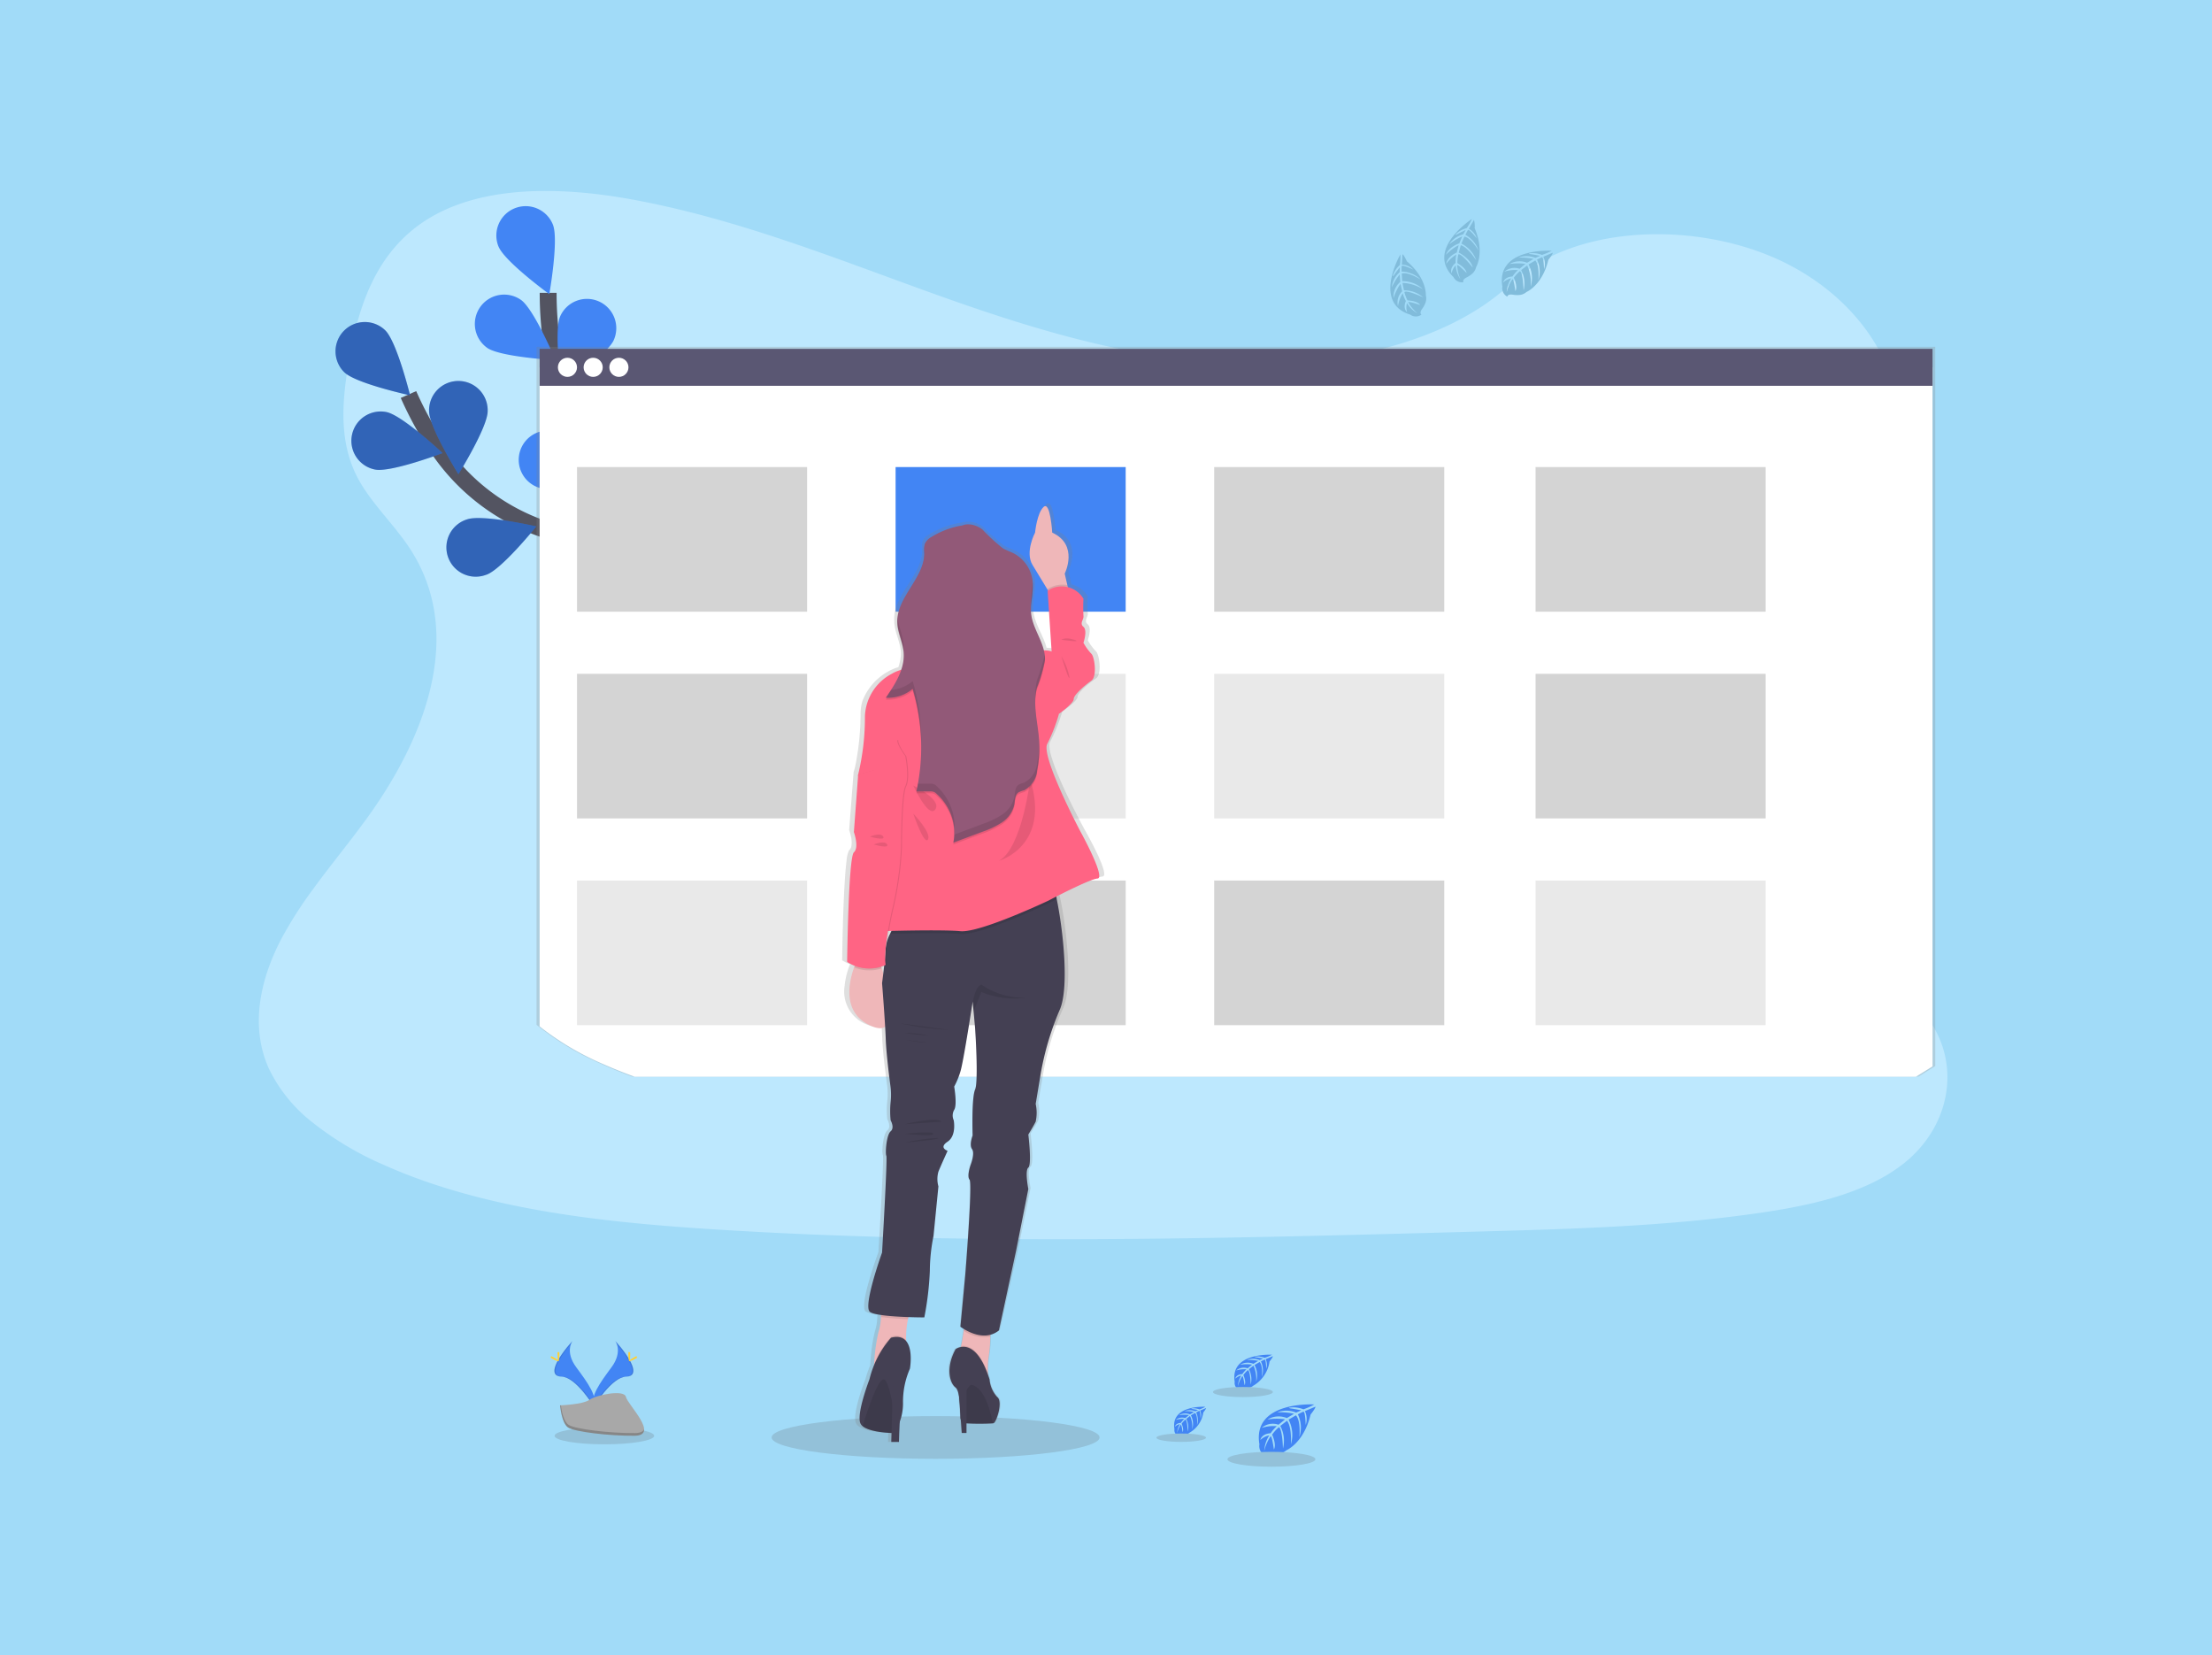 <svg xmlns="http://www.w3.org/2000/svg" xmlns:xlink="http://www.w3.org/1999/xlink" width="262" height="196" viewBox="0 0 262 196">
  <defs>
    <linearGradient id="linear-gradient" x1="4.095" y1="1.868" x2="4.095" y2="1.88" gradientUnits="objectBoundingBox">
      <stop offset="0" stop-color="gray" stop-opacity="0.251"/>
      <stop offset="0.54" stop-color="gray" stop-opacity="0.122"/>
      <stop offset="1" stop-color="gray" stop-opacity="0.102"/>
    </linearGradient>
    <linearGradient id="linear-gradient-2" x1="20.096" y1="1.296" x2="20.096" y2="1.305" xlink:href="#linear-gradient"/>
  </defs>
  <g id="card-5" transform="translate(863.6 -140.16)">
    <rect id="Rectangle_29293" data-name="Rectangle 29293" width="262" height="196" transform="translate(-863.6 140.16)" fill="#a1dbf8"/>
    <g id="undraw_add_to_cart_vkjp" data-name="undraw add to cart vkjp">
      <path id="Path_155044" data-name="Path 155044" d="M-638.295,278.072c-.2.145-.38.285-.574.422a19.327,19.327,0,0,1-2.245,1.369c-4.077,2.149-9.1,3.2-14,3.913-10.979,1.6-22.188,1.912-33.35,2.217-30.158.828-60.39,1.654-90.475-.254-11.887-.753-24.035-2.013-34.806-5.876q-2.316-.828-4.541-1.827a37.263,37.263,0,0,1-8.281-4.953,18.028,18.028,0,0,1-5.171-6.351c-2.276-5-1.072-10.617,1.527-15.518a48.165,48.165,0,0,1,3.643-5.7c2.007-2.76,4.22-5.44,6.238-8.2,7.183-9.8,11.871-22.2,5.24-32.258-1.906-2.888-4.66-5.424-6.213-8.439-1.981-3.857-1.829-8.14-1.2-12.3q.123-.792.26-1.569c1.076-6.169,3.1-12.816,9.343-16.667,6.484-4,15.692-3.8,23.74-2.377,12.515,2.235,24.059,6.886,35.725,11.086s23.872,8.037,36.694,8.449c11.322.365,24.528-2.363,32.042-9.454,7.3-6.886,21.017-7.411,30.9-3.251,6.787,2.855,11.851,8,13.987,13.783a17.963,17.963,0,0,1,.929,3.59,16.538,16.538,0,0,1,.166,3.386c-.03.559-.087,1.111-.166,1.658-1.652,11.415-13.545,20.419-20.774,30.616-3.532,4.98-6.026,10.963-3.6,16.334,3.7,8.184,16.588,11.094,24.367,17.184a18.335,18.335,0,0,1,3.824,3.923C-631.278,266.43-632.671,273.75-638.295,278.072Z" fill="#bde8fe"/>
      <g id="flowers">
        <path id="Path_155045" data-name="Path 155045" d="M-778.934,221.159s-8.01-14.2-20.082-18.285a24.69,24.69,0,0,1-12.51-9.358,41.479,41.479,0,0,1-3.692-6.638" fill="none" stroke="#535461" stroke-miterlimit="10" stroke-width="2"/>
        <path id="Path_155046" data-name="Path 155046" d="M-822.808,184.251c1.376,1.329,7.781,2.722,7.781,2.722s-1.567-6.36-2.946-7.7a3.469,3.469,0,0,0-4.907.074,3.47,3.47,0,0,0,.073,4.907Z" fill="#4285f4"/>
        <path id="Path_155047" data-name="Path 155047" d="M-819.184,195.76c1.879.373,8.01-1.949,8.01-1.949s-4.78-4.486-6.661-4.859a3.47,3.47,0,0,0-4.079,2.729,3.47,3.47,0,0,0,2.729,4.079Z" fill="#4285f4"/>
        <path id="Path_155048" data-name="Path 155048" d="M-805.994,208.218c1.811-.627,5.921-5.724,5.921-5.724s-6.387-1.461-8.2-.834a3.471,3.471,0,0,0-2.3,4.336,3.472,3.472,0,0,0,4.337,2.3c.077-.024.153-.05.228-.079Z" fill="#4285f4"/>
        <path id="Path_155049" data-name="Path 155049" d="M-793.891,215.39c1.891-.313,6.809-4.641,6.809-4.641s-6.048-2.52-7.939-2.208a3.472,3.472,0,0,0-2.9,3.959,3.471,3.471,0,0,0,3.959,2.9c.025,0,.049-.008.074-.012Z" fill="#4285f4"/>
        <path id="Path_155050" data-name="Path 155050" d="M-805.839,188.841c0,1.916-3.465,7.476-3.465,7.476s-3.472-5.557-3.474-7.472a3.471,3.471,0,0,1,3.368-3.571,3.47,3.47,0,0,1,3.571,3.367q0,.1,0,.2Z" fill="#4285f4"/>
        <path id="Path_155051" data-name="Path 155051" d="M-791.789,197.421c-.573,1.828-5.545,6.1-5.545,6.1s-1.651-6.347-1.085-8.185a3.471,3.471,0,0,1,4.452-2.068A3.471,3.471,0,0,1-791.8,197.4Z" fill="#4285f4"/>
        <path id="Path_155052" data-name="Path 155052" d="M-779.279,207.621c-.254,1.9-4.434,6.945-4.434,6.945s-2.7-5.97-2.438-7.869a3.471,3.471,0,0,1,3.9-2.977,3.471,3.471,0,0,1,2.977,3.9Z" fill="#4285f4"/>
        <path id="Path_155053" data-name="Path 155053" d="M-822.808,184.251c1.376,1.329,7.781,2.722,7.781,2.722s-1.567-6.36-2.946-7.7a3.469,3.469,0,0,0-4.907.074,3.47,3.47,0,0,0,.073,4.907Z" opacity="0.25"/>
        <path id="Path_155054" data-name="Path 155054" d="M-819.184,195.76c1.879.373,8.01-1.949,8.01-1.949s-4.78-4.486-6.661-4.859a3.47,3.47,0,0,0-4.079,2.729,3.47,3.47,0,0,0,2.729,4.079Z" opacity="0.25"/>
        <path id="Path_155055" data-name="Path 155055" d="M-805.994,208.218c1.811-.627,5.921-5.724,5.921-5.724s-6.387-1.461-8.2-.834a3.471,3.471,0,0,0-2.3,4.336,3.472,3.472,0,0,0,4.337,2.3c.077-.024.153-.05.228-.079Z" opacity="0.25"/>
        <path id="Path_155056" data-name="Path 155056" d="M-793.891,215.39c1.891-.313,6.809-4.641,6.809-4.641s-6.048-2.52-7.939-2.208a3.472,3.472,0,0,0-2.9,3.959,3.471,3.471,0,0,0,3.959,2.9c.025,0,.049-.008.074-.012Z" opacity="0.25"/>
        <path id="Path_155057" data-name="Path 155057" d="M-805.839,188.841c0,1.916-3.465,7.476-3.465,7.476s-3.472-5.557-3.474-7.472a3.471,3.471,0,0,1,3.368-3.571,3.47,3.47,0,0,1,3.571,3.367q0,.1,0,.2Z" opacity="0.25"/>
        <path id="Path_155058" data-name="Path 155058" d="M-791.789,197.421c-.573,1.828-5.545,6.1-5.545,6.1s-1.651-6.347-1.085-8.185a3.471,3.471,0,0,1,4.452-2.068A3.471,3.471,0,0,1-791.8,197.4Z" opacity="0.25"/>
        <path id="Path_155059" data-name="Path 155059" d="M-779.279,207.621c-.254,1.9-4.434,6.945-4.434,6.945s-2.7-5.97-2.438-7.869a3.471,3.471,0,0,1,3.9-2.977,3.471,3.471,0,0,1,2.977,3.9Z" opacity="0.25"/>
        <path id="Path_155060" data-name="Path 155060" d="M-779.4,220.877s-1.567-16.226-10.95-24.857A24.684,24.684,0,0,1-797.99,182.4a41.465,41.465,0,0,1-.683-7.566" fill="none" stroke="#535461" stroke-miterlimit="10" stroke-width="2"/>
        <path id="Path_155061" data-name="Path 155061" d="M-804.549,169.356c.717,1.778,6.013,5.635,6.013,5.635s1.141-6.452.425-8.23a3.473,3.473,0,0,0-4.511-1.942,3.474,3.474,0,0,0-1.942,4.512l.01.025Z" fill="#4285f4"/>
        <path id="Path_155062" data-name="Path 155062" d="M-805.906,181.346c1.567,1.1,8.11,1.463,8.11,1.463s-2.537-6.036-4.1-7.138a3.474,3.474,0,0,0-4.836.859,3.473,3.473,0,0,0,.831,4.816Z" fill="#4285f4"/>
        <path id="Path_155063" data-name="Path 155063" d="M-798.887,198.077c1.916.162,7.739-2.832,7.739-2.832s-5.247-3.923-7.157-4.084a3.471,3.471,0,0,0-3.834,3.065,3.47,3.47,0,0,0,3.064,3.834c.063.007.125.013.188.016Z" fill="#4285f4"/>
        <path id="Path_155064" data-name="Path 155064" d="M-790.73,209.543c1.856.481,8.106-1.484,8.106-1.484s-4.508-4.754-6.363-5.235a3.47,3.47,0,0,0-4.23,2.489,3.469,3.469,0,0,0,2.488,4.23Z" fill="#4285f4"/>
        <path id="Path_155065" data-name="Path 155065" d="M-790.9,180.428c-.775,1.752-6.2,5.428-6.2,5.428s-.923-6.485-.148-8.239a3.47,3.47,0,0,1,4.579-1.767,3.47,3.47,0,0,1,1.767,4.578Z" fill="#4285f4"/>
        <path id="Path_155066" data-name="Path 155066" d="M-781.526,193.956c-1.264,1.44-7.539,3.326-7.539,3.326s1.059-6.464,2.325-7.9a3.469,3.469,0,0,1,4.9-.318,3.469,3.469,0,0,1,.318,4.9h0Z" fill="#4285f4"/>
        <path id="Path_155067" data-name="Path 155067" d="M-774.213,208.357c-1,1.633-6.868,4.552-6.868,4.552s-.049-6.551.954-8.185a3.474,3.474,0,0,1,4.777-1.144,3.474,3.474,0,0,1,1.144,4.777h-.007Z" fill="#4285f4"/>
      </g>
      <ellipse id="Ellipse_2193" data-name="Ellipse 2193" cx="19.422" cy="2.529" rx="19.422" ry="2.529" transform="translate(-772.205 307.846)" fill="#93c1d9"/>
      <g id="floor_flowers" data-name="floor flowers">
        <ellipse id="Ellipse_2194" data-name="Ellipse 2194" cx="5.9" cy="1.01" rx="5.9" ry="1.01" transform="translate(-797.914 309.17)" fill="#93c1d9"/>
        <path id="Path_155068" data-name="Path 155068" d="M-790.732,298.934s.956,1.252-.442,3.135-2.551,3.483-2.09,4.662c0,0,2.109-3.509,3.831-3.558S-788.841,301.045-790.732,298.934Z" fill="#4285f4"/>
        <path id="Path_155069" data-name="Path 155069" d="M-790.733,298.934a1.541,1.541,0,0,1,.2.394c1.675,1.968,2.569,3.8.958,3.85-1.5.044-3.3,2.725-3.73,3.4.014.053.031.1.05.155,0,0,2.109-3.509,3.831-3.558S-788.842,301.045-790.733,298.934Z" opacity="0.1"/>
        <path id="Path_155070" data-name="Path 155070" d="M-788.955,300.529c0,.441-.049.8-.11.8s-.111-.348-.111-.8.063-.233.124-.233S-788.955,300.089-788.955,300.529Z" fill="#ffd037"/>
        <path id="Path_155071" data-name="Path 155071" d="M-788.343,301.055c-.387.211-.724.338-.754.284s.261-.268.648-.479.233-.057.263,0S-787.956,300.844-788.343,301.055Z" fill="#ffd037"/>
        <path id="Path_155072" data-name="Path 155072" d="M-795.786,298.934s-.956,1.252.442,3.135,2.551,3.483,2.09,4.662c0,0-2.109-3.509-3.831-3.558S-797.673,301.045-795.786,298.934Z" fill="#4285f4"/>
        <path id="Path_155073" data-name="Path 155073" d="M-795.786,298.934a1.541,1.541,0,0,0-.2.394c-1.675,1.968-2.569,3.8-.958,3.85,1.5.044,3.3,2.725,3.73,3.4a1.341,1.341,0,0,1-.051.155s-2.109-3.509-3.831-3.558S-797.673,301.045-795.786,298.934Z" opacity="0.1"/>
        <path id="Path_155074" data-name="Path 155074" d="M-797.564,300.529c0,.441.049.8.11.8s.111-.348.111-.8-.063-.233-.124-.233S-797.564,300.089-797.564,300.529Z" fill="#ffd037"/>
        <path id="Path_155075" data-name="Path 155075" d="M-798.174,301.055c.387.211.723.338.752.284s-.261-.268-.648-.479-.233-.057-.263,0S-798.56,300.844-798.174,301.055Z" fill="#ffd037"/>
        <path id="Path_155076" data-name="Path 155076" d="M-797.259,306.571s2.675-.084,3.483-.656,4.113-1.261,4.313-.34,4.019,4.578,1,4.6-7.016-.47-7.821-.96S-797.259,306.571-797.259,306.571Z" fill="#a8a8a8"/>
        <path id="Path_155077" data-name="Path 155077" d="M-788.411,309.857c-3.02.024-7.016-.47-7.821-.96-.613-.374-.857-1.714-.939-2.33h-.089s.174,2.156.973,2.647,4.8.984,7.821.96c.871,0,1.174-.317,1.156-.777C-787.429,309.68-787.761,309.852-788.411,309.857Z" opacity="0.2"/>
        <path id="Path_155078" data-name="Path 155078" d="M-707.935,306.469s-7.363-.444-6.494,4.716a1.255,1.255,0,0,0,.653,1.325s.014-.381.756-.252a3.348,3.348,0,0,0,.8.038,1.657,1.657,0,0,0,.979-.4h0s2.069-.853,2.873-4.237c0,0,.6-.738.573-.928l-1.243.522a2.227,2.227,0,0,1,.091,1.642s-.04-1.609-.279-1.567c-.049,0-.646.31-.646.31a3.659,3.659,0,0,1,.174,2.7s.209-1.916-.408-2.583l-.871.51a3.866,3.866,0,0,1,.275,2.929s.148-2.018-.458-2.8l-.792.618a3.776,3.776,0,0,1,.312,2.682s-.063-2.349-.484-2.527a4.566,4.566,0,0,0-.8.871s.549,1.153.209,1.762c0,0-.209-1.567-.381-1.567a5.182,5.182,0,0,0-.763,1.742,3.792,3.792,0,0,1,.6-1.848,2.08,2.08,0,0,0-1.057.549s.108-.733,1.219-.8a4.756,4.756,0,0,1,.724-.834,4.526,4.526,0,0,0-1.79.206,2,2,0,0,1,1.994-.378l.782-.637a6.429,6.429,0,0,0-2.09.021,2.553,2.553,0,0,1,2.3-.174l.853-.508a7.77,7.77,0,0,0-2-.174,3.062,3.062,0,0,1,2.246.035l.61-.273s-.918-.174-1.186-.207-.282-.1-.282-.1a3.177,3.177,0,0,1,1.722.192A7.666,7.666,0,0,0-707.935,306.469Z" fill="#4285f4"/>
        <ellipse id="Ellipse_2195" data-name="Ellipse 2195" cx="5.21" cy="0.881" rx="5.21" ry="0.881" transform="translate(-718.217 312.078)" fill="#93c1d9"/>
        <path id="Path_155079" data-name="Path 155079" d="M-720.834,306.744s-4.152-.251-3.657,2.659a.711.711,0,0,0,.369.747s0-.216.427-.143a2.043,2.043,0,0,0,.449.023.955.955,0,0,0,.552-.228h0a3.3,3.3,0,0,0,1.621-2.389s.334-.416.322-.522l-.7.3a1.262,1.262,0,0,1,.05.926s-.023-.907-.157-.886c-.028,0-.364.174-.364.174a2.067,2.067,0,0,1,.1,1.52s.117-1.085-.23-1.457l-.493.289a2.18,2.18,0,0,1,.155,1.651,3.091,3.091,0,0,0-.259-1.581l-.446.348a2.133,2.133,0,0,1,.174,1.512s-.037-1.325-.273-1.425a2.772,2.772,0,0,0-.451.486s.31.651.118.994c0,0-.118-.883-.214-.886a2.934,2.934,0,0,0-.43.986,2.125,2.125,0,0,1,.334-1.045,1.174,1.174,0,0,0-.6.308s.061-.414.7-.449a2.649,2.649,0,0,1,.408-.47,2.58,2.58,0,0,0-1.01.115,1.137,1.137,0,0,1,1.125-.212l.441-.36a3.6,3.6,0,0,0-1.177.013,1.421,1.421,0,0,1,1.3-.094l.479-.287a4.3,4.3,0,0,0-1.125-.1,1.73,1.73,0,0,1,1.266.019l.348-.154s-.522-.1-.667-.117-.16-.058-.16-.058a1.8,1.8,0,0,1,.972.108A4.107,4.107,0,0,0-720.834,306.744Z" fill="#4285f4"/>
        <ellipse id="Ellipse_2196" data-name="Ellipse 2196" cx="2.938" cy="0.496" rx="2.938" ry="0.496" transform="translate(-726.631 309.908)" fill="#93c1d9"/>
        <path id="Path_155080" data-name="Path 155080" d="M-712.934,300.578s-5.01-.3-4.42,3.209a.857.857,0,0,0,.446.9s0-.259.514-.174a2.471,2.471,0,0,0,.543.026,1.144,1.144,0,0,0,.667-.275h0a3.971,3.971,0,0,0,1.956-2.885s.406-.5.39-.63l-.846.36a1.523,1.523,0,0,1,.063,1.118s-.028-1.1-.192-1.069c-.031,0-.439.211-.439.211a2.5,2.5,0,0,1,.122,1.835s.143-1.31-.277-1.759l-.6.348a2.63,2.63,0,0,1,.188,1.994,3.755,3.755,0,0,0-.314-1.916l-.54.42a2.569,2.569,0,0,1,.214,1.825s-.044-1.6-.331-1.72a3.284,3.284,0,0,0-.543.587s.374.785.141,1.2c0,0-.141-1.064-.258-1.069a3.487,3.487,0,0,0-.522,1.189,2.556,2.556,0,0,1,.4-1.257,1.421,1.421,0,0,0-.719.372s.073-.5.836-.543a3.29,3.29,0,0,1,.493-.568,3.108,3.108,0,0,0-1.219.141,1.368,1.368,0,0,1,1.358-.258l.533-.434a4.384,4.384,0,0,0-1.423.014,1.732,1.732,0,0,1,1.567-.113l.58-.348a5.732,5.732,0,0,0-1.358-.117,2.087,2.087,0,0,1,1.529.023l.414-.185s-.625-.124-.808-.143-.192-.07-.192-.07a2.174,2.174,0,0,1,1.172.131A5.135,5.135,0,0,0-712.934,300.578Z" fill="#4285f4"/>
        <ellipse id="Ellipse_2197" data-name="Ellipse 2197" cx="3.547" cy="0.599" rx="3.547" ry="0.599" transform="translate(-719.93 304.397)" fill="#93c1d9"/>
      </g>
      <g id="browser">
        <path id="Path_155081" data-name="Path 155081" d="M-634.378,266.4V181.225H-800.047v80.291a32.962,32.962,0,0,0,7.314,4.472q1.96.9,4,1.653h152.373Z" fill="url(#linear-gradient)"/>
        <path id="Path_155082" data-name="Path 155082" d="M-634.7,266.437V183.663H-799.685V261.7a33.322,33.322,0,0,0,7.279,4.353q1.954.871,3.991,1.606h151.743Z" fill="#fff"/>
        <rect id="Rectangle_30350" data-name="Rectangle 30350" width="164.984" height="4.378" transform="translate(-799.683 181.467)" fill="#5a5773"/>
      </g>
      <g id="buttons">
        <circle id="Ellipse_2198" data-name="Ellipse 2198" cx="1.132" cy="1.132" r="1.132" transform="translate(-797.52 182.524)" fill="#fff"/>
        <circle id="Ellipse_2199" data-name="Ellipse 2199" cx="1.132" cy="1.132" r="1.132" transform="translate(-794.473 182.524)" fill="#fff"/>
        <circle id="Ellipse_2200" data-name="Ellipse 2200" cx="1.132" cy="1.132" r="1.132" transform="translate(-791.425 182.524)" fill="#fff"/>
      </g>
      <g id="boxes">
        <rect id="Rectangle_30351" data-name="Rectangle 30351" width="27.253" height="17.125" transform="translate(-757.521 195.467)" fill="#4285f4"/>
        <rect id="Rectangle_30352" data-name="Rectangle 30352" width="27.253" height="17.125" transform="translate(-795.256 195.467)" fill="#d4d4d4"/>
        <rect id="Rectangle_30353" data-name="Rectangle 30353" width="27.253" height="17.125" transform="translate(-719.787 195.467)" fill="#d4d4d4"/>
        <rect id="Rectangle_30360" data-name="Rectangle 30360" width="27.253" height="17.125" transform="translate(-681.721 195.467)" fill="#d4d4d4"/>
        <rect id="Rectangle_30354" data-name="Rectangle 30354" width="27.253" height="17.125" transform="translate(-795.256 219.949)" fill="#d4d4d4"/>
        <rect id="Rectangle_30355" data-name="Rectangle 30355" width="27.253" height="17.125" transform="translate(-757.521 219.949)" fill="#e9e9e9"/>
        <rect id="Rectangle_30356" data-name="Rectangle 30356" width="27.253" height="17.125" transform="translate(-719.787 219.949)" fill="#e9e9e9"/>
        <rect id="Rectangle_30361" data-name="Rectangle 30361" width="27.253" height="17.125" transform="translate(-681.721 219.949)" fill="#d4d4d4"/>
        <rect id="Rectangle_30357" data-name="Rectangle 30357" width="27.253" height="17.125" transform="translate(-795.256 244.43)" fill="#e9e9e9"/>
        <rect id="Rectangle_30358" data-name="Rectangle 30358" width="27.253" height="17.125" transform="translate(-757.521 244.43)" fill="#d4d4d4"/>
        <rect id="Rectangle_30359" data-name="Rectangle 30359" width="27.253" height="17.125" transform="translate(-719.787 244.43)" fill="#d4d4d4"/>
        <rect id="Rectangle_30362" data-name="Rectangle 30362" width="27.253" height="17.125" transform="translate(-681.721 244.43)" fill="#e9e9e9"/>
      </g>
      <g id="woman">
        <path id="Path_155083" data-name="Path 155083" d="M-735.141,238.378s-4.9-8.947-4.07-10.4a19.787,19.787,0,0,0,1.433-3.563s1.808-1.236,1.808-1.741,1.431-1.674,2.185-2.182.376-2.91,0-3.2a6.633,6.633,0,0,1-.974-1.31s.522-1.454,0-1.891.077-.871,0-1.31a17.729,17.729,0,0,1,0-2.036,3.276,3.276,0,0,0-1.926-1.393l-.056-.23-.322-1.357s1.567-3-.975-4.576a4.267,4.267,0,0,0-.562-.3,1.932,1.932,0,0,0-.014-.2,12.351,12.351,0,0,0-.369-2.3c-.132-.421-.3-.705-.522-.641a.353.353,0,0,0-.143.082,1.587,1.587,0,0,0-.27.319h0a.075.075,0,0,1-.012.019,5.454,5.454,0,0,0-.6,1.663,9.74,9.74,0,0,0-.174,1.045,5.837,5.837,0,0,0-.291.646,3.725,3.725,0,0,0-.012,3.208c.557.871,1.308,2.067,1.853,2.938l.017.028.033.054-.058.037v.134l.051.733.421,6.335a2.69,2.69,0,0,0-.387-.082,3.524,3.524,0,0,0-.562-.037c-.367-1.444-1.376-2.786-1.567-4.294a3.86,3.86,0,0,1-.03-.455c.016-.949.253-1.9.233-2.849,0-.174,0-.348-.017-.522h0a1.4,1.4,0,0,0-.014-.145,4.28,4.28,0,0,0-2.328-3.244c-.437-.218-.911-.362-1.336-.6a23.654,23.654,0,0,1-2.5-2.224,2.767,2.767,0,0,0-2.394-.522,11.043,11.043,0,0,0-1.165.24h0a10.518,10.518,0,0,0-2.666,1.108c-.113.068-.226.138-.334.218a1.474,1.474,0,0,0-.538.629,1.638,1.638,0,0,0-.084.677c0,.165,0,.334.01.5-.049,2.786-3.051,4.942-3.3,7.662,0,.064-.01.129-.014.193v.3h0v.218c.043,1.193.663,2.3.777,3.492.01.106.016.211.017.317a5.268,5.268,0,0,1-.308,1.6,4.7,4.7,0,0,0-1.081.439,6.738,6.738,0,0,0-3.161,3.539,5.206,5.206,0,0,0-.228,1.553,32.439,32.439,0,0,1-.509,5.546,10.471,10.471,0,0,1-.32,1.364.319.319,0,0,0-.01.134l-.362,4.7-.064.827-.091,1.177s.026.071.064.192a5.428,5.428,0,0,1,.143.543,2.932,2.932,0,0,1,.047,1.219.846.846,0,0,1-.254.448.234.234,0,0,0-.03.033,3.591,3.591,0,0,0-.275,1.2c-.031.244-.061.522-.091.811-.174,1.855-.282,4.63-.348,6.926-.063,2.264-.085,4.052-.085,4.052a4.6,4.6,0,0,0,.935.463c-.024.061-.051.124-.075.19a9.166,9.166,0,0,0-.568,2.393,4.173,4.173,0,0,0,2.72,4.592,3.857,3.857,0,0,0,.468.16,1.485,1.485,0,0,0,1.191-.073c0,.1.012.2.017.3.024.425.045.813.056,1.139.075,2.037.58,5.6.58,5.6a7.434,7.434,0,0,1,.023,1.891,10.2,10.2,0,0,0,0,2.182s.522.871,0,1.31-.677,2.612-.522,2.91a.1.1,0,0,1,.009.033c.115.723-.535,11.46-.535,11.46s-.615,1.644-1.1,3.35c-.477,1.661-.836,3.382-.394,3.7a3.69,3.69,0,0,0,1.377.373c0,.071-.01.143-.017.216a6.217,6.217,0,0,1-.3,1.8,21.07,21.07,0,0,0-.531,3.831l-.01.138a12.8,12.8,0,0,0-.561,1.626s-1.667,4.179-1.1,5.264a.885.885,0,0,0,.207.256h0a.492.492,0,0,0,.054.049c.8.643,2.814.777,3.544.806l-.028,1.034v.038h.949v-.026c0-.131.021-.73.052-1.531,0-.143.01-.293.017-.446,0-.12.012-.242.017-.367a6.43,6.43,0,0,0,.413-2.325,10.223,10.223,0,0,1,.366-2.7,7.507,7.507,0,0,1,.482-1.315,6.008,6.008,0,0,0-.117-2.677,1.941,1.941,0,0,0-.348-.6v-.348a10.078,10.078,0,0,1,.223-2.232.2.2,0,0,1,0-.035c.014-.061.03-.118.045-.174l.01-.038.308.01c.946.026,1.64.026,1.64.026a35.443,35.443,0,0,0,.679-5.527v-.226a21.532,21.532,0,0,1,.456-3.92l.608-5.895a3.105,3.105,0,0,1,0-1.741c.186-.449.571-1.283.839-1.858.125-.266.225-.475.266-.566l.024-.049a1.156,1.156,0,0,1-.268-.134h0c-.246-.164-.465-.484.27-.956,1.13-.728.754-2.546.754-2.546a1.306,1.306,0,0,1,.059-1.236c.392-.582,0-2.764,0-2.764a9.112,9.112,0,0,0,.773-1.82c.28-.871.989-5.128,1.323-7.182.11-.674.174-1.109.174-1.109l.01.106.01.115h0l.094.97.012.129.174,1.834a56.484,56.484,0,0,1,.131,6.71v.035a2.253,2.253,0,0,1-.127.573c-.4.906-.327,4.5-.306,5.3v.16a3.185,3.185,0,0,0-.212,1.229h0a.779.779,0,0,0,.138.366.929.929,0,0,1,.134.566v.017a2.092,2.092,0,0,1-.021.251,4.8,4.8,0,0,1-.265.986,3.6,3.6,0,0,0-.251,1.618h0a.5.5,0,0,0,.1.2.464.464,0,0,1,.057.209.058.058,0,0,0,0,.019c.141,1.172-.223,6.346-.439,9.177-.087,1.118-.15,1.87-.15,1.87l-.6,6.182.059.042c.068.049.2.132.366.233v.014l-.026.186c-.085.6-.2,1.289-.326,1.818-.01.04-.019.078-.03.115a1.663,1.663,0,0,0-.639.256c-1.268,2.252-.707,4.037,0,4.556a1.831,1.831,0,0,1,.427,1.064l.174,2.245v.258a.646.646,0,0,0,.033.2l.054.681.073.947h.578V308.69h.031c.913.031,2.384.07,3.025.019h.017a1.146,1.146,0,0,0,.174-.019.439.439,0,0,0,.1-.028c.34-.164,1.186-2.563.423-3.108a3.516,3.516,0,0,1-.932-2.09c-.066-.2-.132-.394-.2-.576v-.118a9.564,9.564,0,0,1,.091-2,15.227,15.227,0,0,0,.2-2.384v-.221a2.933,2.933,0,0,0,.388-.127l.028-.012a2.751,2.751,0,0,0,.65-.385l2.131-9.445.225-1.1,1.28-6.25s-.451-2.182,0-2.544c.165-.132.211-.7.2-1.35-.017-1.142-.2-2.579-.2-2.579s.6-.946.906-1.527a4.751,4.751,0,0,0,0-2.109l.594-3.5A33.072,33.072,0,0,1-737.7,259.6c1.219-2.569.442-9.5-.348-13.2-.021-.1-.042-.19-.063-.28V246.1c.373-.185.829-.408,1.316-.641l.185-.087c.618-.291,1.273-.59,1.86-.839l.038-.016a12.894,12.894,0,0,1,1.294-.484,2.169,2.169,0,0,1,.4-.082C-731.977,243.9-735.141,238.378-735.141,238.378ZM-758.7,250.211h.313c-.037.068-.071.138-.106.207-.021.042-.042.082-.061.124-.115.239-.221.482-.308.721.035-.258.078-.538.127-.838C-758.727,250.359-758.715,250.28-758.7,250.211Zm-.846,4.54a.1.1,0,0,0,0-.024l-.026-.082c-.019-.056-.037-.111-.054-.174.108-.033.218-.069.329-.11h.023v.057c-.009.082-.019.164-.03.244h0a.164.164,0,0,1,0,.031,1.745,1.745,0,0,1-.023.192c-.016.125-.031.247-.045.364-.033-.11-.066-.218-.1-.324a.843.843,0,0,1-.076-.174Z" fill="url(#linear-gradient-2)"/>
        <path id="Path_155084" data-name="Path 155084" d="M-736.948,210.467l-1.881.665-.683-1.132c-.522-.871-1.247-2.062-1.781-2.927-.944-1.522.291-3.842.291-3.842s.223-2.328,1.017-3.046,1.015,3.046,1.015,3.046c3.189,1.449,1.48,4.857,1.48,4.857l.31,1.351Z" fill="#efb7b9"/>
        <path id="Path_155085" data-name="Path 155085" d="M-736.948,210.467l-1.881.665-.683-1.132v-.1a3.278,3.278,0,0,1,2.335-.461Z" opacity="0.1"/>
        <path id="Path_155086" data-name="Path 155086" d="M-739.984,218.094l.942-.8-.472-7.178a2.982,2.982,0,0,1,4.143.787c.035.051.068.1.1.155a18.552,18.552,0,0,0,0,2.03c.073.435-.507.871,0,1.3s0,1.886,0,1.886a6.507,6.507,0,0,0,.935,1.3c.362.289.726,2.684,0,3.19s-2.088,1.668-2.088,2.175-1.741,1.75-1.741,1.75l-1.529-2.022Z" fill="#ff6484"/>
        <path id="Path_155087" data-name="Path 155087" d="M-760.358,261.668c-3.514-1.491-2.734-5.132-2.072-6.966a9.474,9.474,0,0,1,.465-1.087l1.971-1.2s.4,1.026.832,2.4C-758.164,258.021-757.017,263.089-760.358,261.668Z" fill="#efb7b9"/>
        <path id="Path_155088" data-name="Path 155088" d="M-755.528,294.892a5.935,5.935,0,0,0-.522,1.466,10.606,10.606,0,0,0-.226,2.5c.014.58.063.96.063.96l-3.915,2.692s.023-.315.061-.778a21.724,21.724,0,0,1,.51-3.817,6.359,6.359,0,0,0,.294-1.8c.061-.766.085-1.438.085-1.438S-754.468,292.908-755.528,294.892Z" fill="#efb7b9"/>
        <path id="Path_155089" data-name="Path 155089" d="M-746.281,296.824s0,.749-.028,1.62a16.6,16.6,0,0,1-.19,2.377,9.807,9.807,0,0,0-.089,1.989c.026.871.089,1.654.089,1.654s-4-3.779-3.589-4.078a1.85,1.85,0,0,0,.317-.831c.122-.522.232-1.219.313-1.811.1-.7.158-1.273.158-1.273Z" fill="#efb7b9"/>
        <path id="Path_155090" data-name="Path 155090" d="M-755.528,294.892a5.935,5.935,0,0,0-.522,1.466,32.029,32.029,0,0,1-3.2-.245c.059-.749.085-1.438.085-1.438S-754.468,292.908-755.528,294.892Z" opacity="0.1"/>
        <path id="Path_155091" data-name="Path 155091" d="M-746.283,296.823s0,.749-.028,1.62a4.358,4.358,0,0,1-3.148-.7c.1-.705.158-1.273.158-1.273Z" opacity="0.1"/>
        <path id="Path_155092" data-name="Path 155092" d="M-738.1,259.784a33.81,33.81,0,0,0-2.248,7.613l-.58,3.483a4.893,4.893,0,0,1,0,2.1c-.291.58-.871,1.524-.871,1.524s.435,3.552,0,3.915,0,2.537,0,2.537l-1.451,7.314-2.03,9.424c-1.957,1.6-4.562-.434-4.562-.434l.575-6.163s.871-10.8.508-11.239.145-1.813.145-1.813.509-1.306.146-1.813.071-1.6.071-1.6-.145-4.423.291-5.438,0-7.3,0-7.3l-.174-1.956-.1-1.083-.009-.106s-.066.434-.174,1.106c-.32,2.046-1,6.286-1.273,7.159a9.327,9.327,0,0,1-.744,1.813s.376,2.175,0,2.755a1.35,1.35,0,0,0-.057,1.233s.362,1.813-.726,2.537,0,1.088,0,1.088-.8,1.741-1.087,2.464a3.218,3.218,0,0,0,0,1.741l-.58,5.872a21.252,21.252,0,0,0-.435,4.132,36.308,36.308,0,0,1-.653,5.51s-5.583,0-6.443-.653,1.437-7.023,1.437-7.023.653-11.166.507-11.455,0-2.466.508-2.9,0-1.306,0-1.306a10.686,10.686,0,0,1,0-2.175,7.727,7.727,0,0,0-.023-1.886s-.486-3.552-.557-5.583-.435-6.6-.435-6.6.38-2.825.437-4.169a4.746,4.746,0,0,1,.522-1.694,15.149,15.149,0,0,1,1.08-1.9s17.179-5.078,17.9-4.573a6.562,6.562,0,0,1,.745,2.363C-737.675,250.311-736.926,257.224-738.1,259.784Z" fill="#444053"/>
        <circle id="Ellipse_2201" data-name="Ellipse 2201" cx="5.003" cy="5.003" r="5.003" transform="translate(-753.687 205.464)" fill="#a1616a"/>
        <path id="Path_155093" data-name="Path 155093" d="M-738.441,246.632l-.963.5s-8.12,3.843-10.429,3.626c-1.787-.174-6.347-.075-8.334-.026a15.142,15.142,0,0,1,1.08-1.895s17.181-5.076,17.9-4.571A6.605,6.605,0,0,1-738.441,246.632Z" opacity="0.1"/>
        <path id="Path_155094" data-name="Path 155094" d="M-752.166,218.456s-4.634.731-5.728,1.449a5.943,5.943,0,0,0-3.26,5.076,28.784,28.784,0,0,1-.8,6.887c-.291.869,4.568,7.9,4.568,7.9l-1.741,10.659s6.966-.218,9.285,0,10.436-3.626,10.436-3.626,4.785-2.537,5.8-2.612-2.03-5.583-2.03-5.583-4.714-8.916-3.916-10.367a20.013,20.013,0,0,0,1.383-3.552l-.871-7.394a2.843,2.843,0,0,0-2.393.362c-1.088.8-4.785.362-4.785.362Z" fill="#ff6484"/>
        <path id="Path_155095" data-name="Path 155095" d="M-760.031,231.362l-1.818.507-.5,6.823s.653,1.813,0,2.393-.8,12.979-.8,12.979a4.742,4.742,0,0,0,4.568.362s-.362-1.377.726-6.38a39.9,39.9,0,0,0,1.087-7.54s0-6.236.509-7.251,0-3.553,0-3.553-1.015-1.377-.944-1.884S-760.031,231.362-760.031,231.362Z" opacity="0.1"/>
        <path id="Path_155096" data-name="Path 155096" d="M-759.162,254.825a4.627,4.627,0,0,1-3.269-.119,9.475,9.475,0,0,1,.465-1.087l1.971-1.2S-759.586,253.45-759.162,254.825Z" opacity="0.1"/>
        <path id="Path_155097" data-name="Path 155097" d="M-760.141,231.362l-1.813.507-.507,6.823s.653,1.813,0,2.393-.8,12.979-.8,12.979a4.736,4.736,0,0,0,4.568.355s-.362-1.377.724-6.381a40.149,40.149,0,0,0,1.088-7.54s0-6.236.507-7.251,0-3.552,0-3.552-1.015-1.377-.942-1.884S-760.141,231.362-760.141,231.362Z" fill="#ff6484"/>
        <path id="Path_155098" data-name="Path 155098" d="M-741.579,232.449s-.942,8.12-3.7,9.644C-745.278,242.093-739.115,240.353-741.579,232.449Z" opacity="0.1"/>
        <path id="Path_155099" data-name="Path 155099" d="M-755.427,233.175s3.406,1.667,2.612,2.826S-755.427,233.175-755.427,233.175Z" opacity="0.1"/>
        <path id="Path_155100" data-name="Path 155100" d="M-755.427,236.51s2.175,2.248,1.741,3.046S-755.427,236.51-755.427,236.51Z" opacity="0.1"/>
        <path id="Path_155101" data-name="Path 155101" d="M-737.882,217.877a7.732,7.732,0,0,1,.935,2.393C-736.865,221.214-737.882,217.877-737.882,217.877Z" opacity="0.1"/>
        <path id="Path_155102" data-name="Path 155102" d="M-737.882,215.919s.428-.364,1.522,0S-737.882,215.919-737.882,215.919Z" opacity="0.1"/>
        <path id="Path_155103" data-name="Path 155103" d="M-742.069,258.3a10.075,10.075,0,0,1-5.3-.679l-.914,2.34-.1-1.083c.15-.909.441-1.883,1.015-2.128A8.8,8.8,0,0,0-742.069,258.3Z" opacity="0.1"/>
        <path id="Path_155104" data-name="Path 155104" d="M-756.942,261.342a33,33,0,0,0,5.71.761Z" opacity="0.1"/>
        <path id="Path_155105" data-name="Path 155105" d="M-756.479,262.511a9.218,9.218,0,0,1,2.854.3Z" opacity="0.1"/>
        <path id="Path_155106" data-name="Path 155106" d="M-756.261,263.3a16.959,16.959,0,0,0,2.636.348Z" opacity="0.1"/>
        <path id="Path_155107" data-name="Path 155107" d="M-756.371,273.278c.082-.054,3.807-.925,4.27-.3Z" opacity="0.1"/>
        <path id="Path_155108" data-name="Path 155108" d="M-756.371,274.42s3.236-.381,3.317,0S-756.371,274.42-756.371,274.42Z" opacity="0.1"/>
        <path id="Path_155109" data-name="Path 155109" d="M-756.371,275.453a22.157,22.157,0,0,1,3.861-.54C-752.1,275.087-756.371,275.453-756.371,275.453Z" opacity="0.1"/>
        <path id="Path_155110" data-name="Path 155110" d="M-756.207,299.815l-3.915,2.689s.023-.315.061-.778a10.538,10.538,0,0,1,2-3.272,1.6,1.6,0,0,1,1.787.4C-756.256,299.434-756.207,299.815-756.207,299.815Z" opacity="0.1"/>
        <path id="Path_155111" data-name="Path 155111" d="M-755.826,302.234a9.714,9.714,0,0,0-.817,4.005,6.214,6.214,0,0,1-.829,3.223,3.268,3.268,0,0,1-.275.394s-2.72-.023-3.673-.811a.937.937,0,0,1-.256-.313c-.545-1.087,1.061-5.247,1.061-5.247a11.557,11.557,0,0,1,2.555-4.921C-755.011,297.774-755.826,302.234-755.826,302.234Z" fill="#444053"/>
        <path id="Path_155112" data-name="Path 155112" d="M-757.471,309.453a3.154,3.154,0,0,1-.275.394s-2.72-.023-3.673-.811c.468-1.55,1.963-6.24,2.663-5.442C-758.1,304.342-757.64,307.945-757.471,309.453Z" opacity="0.1"/>
        <path id="Path_155113" data-name="Path 155113" d="M-757.844,303.885l-.19,7.025h.913s.148-6.163.556-7.025S-757.844,303.885-757.844,303.885Z" fill="#444053"/>
        <path id="Path_155114" data-name="Path 155114" d="M-746.5,304.463s-4-3.779-3.589-4.078a1.851,1.851,0,0,0,.317-.831c.768-.134,2.09.186,3.183,3.255C-746.563,303.679-746.5,304.463-746.5,304.463Z" opacity="0.1"/>
        <path id="Path_155115" data-name="Path 155115" d="M-745.9,308.677a.39.39,0,0,1-.1.028,28.453,28.453,0,0,1-3.173,0,.686.686,0,0,1-.663-.684c0-.261,0-.58-.021-.919-.045-1.073-.174-2.349-.559-2.637-.681-.522-1.219-2.3,0-4.54,0,0,2.337-1.785,4.023,3.58a3.563,3.563,0,0,0,.9,2.074C-744.762,306.122-745.576,308.522-745.9,308.677Z" fill="#444053"/>
        <path id="Path_155116" data-name="Path 155116" d="M-746,308.7a28.453,28.453,0,0,1-3.173,0,.686.686,0,0,1-.663-.684c0-.261,0-.58-.021-.919.294-1.3.717-2.637,1.263-2.941C-748.594,304.158-746.945,303.971-746,308.7Z" opacity="0.1"/>
        <path id="Path_155117" data-name="Path 155117" d="M-750.119,304l.439,5.846h.557V303.5Z" fill="#444053"/>
        <path id="Path_155118" data-name="Path 155118" d="M-748.758,202.495a10.007,10.007,0,0,0-4.461,1.433,1.86,1.86,0,0,0-.841.845,2.809,2.809,0,0,0-.068,1.045c.047,3-3.3,5.268-3.192,8.265.042,1.189.639,2.3.749,3.483.183,1.978-.987,3.8-2.109,5.437a4.5,4.5,0,0,0,3.178-1.054,24.1,24.1,0,0,1,.444,12.146h1.6a1.221,1.221,0,0,1,.469.057,1.176,1.176,0,0,1,.371.277,6.11,6.11,0,0,1,1.931,5.736l3.413-1.28a10.152,10.152,0,0,0,2.356-1.123,3.4,3.4,0,0,0,1.456-2.1c.092-.522.063-1.146.493-1.449a2.69,2.69,0,0,1,.672-.249,2.943,2.943,0,0,0,1.543-2.389,13.753,13.753,0,0,0,.218-3.634c-.151-2.037-.754-4.106-.258-6.1a17.154,17.154,0,0,0,.954-3.309c.082-1.9-1.4-3.537-1.625-5.426-.155-1.316.32-2.649.165-3.965a4.259,4.259,0,0,0-2.241-3.234c-.42-.216-.871-.36-1.285-.6a22.945,22.945,0,0,1-2.408-2.215c-.859-.679-2.288-.935-2.934-.052Z" opacity="0.1"/>
        <path id="Path_155119" data-name="Path 155119" d="M-748.758,202.277a10.007,10.007,0,0,0-4.461,1.433,1.86,1.86,0,0,0-.841.845,2.809,2.809,0,0,0-.068,1.045c.047,3-3.3,5.268-3.192,8.266.042,1.188.639,2.3.749,3.483.183,1.978-.987,3.8-2.109,5.438a4.524,4.524,0,0,0,3.178-1.054,24.092,24.092,0,0,1,.444,12.143h1.6a1.222,1.222,0,0,1,.469.059,1.155,1.155,0,0,1,.371.275,6.11,6.11,0,0,1,1.931,5.736l3.413-1.28a10.152,10.152,0,0,0,2.356-1.123,3.4,3.4,0,0,0,1.456-2.1c.092-.522.063-1.146.493-1.449a2.69,2.69,0,0,1,.672-.249,2.943,2.943,0,0,0,1.543-2.389,13.783,13.783,0,0,0,.223-3.638c-.152-2.037-.754-4.106-.258-6.1a17.155,17.155,0,0,0,.954-3.309c.082-1.9-1.4-3.537-1.625-5.426-.155-1.316.32-2.647.165-3.965a4.261,4.261,0,0,0-2.241-3.234c-.42-.216-.871-.36-1.285-.6a23.17,23.17,0,0,1-2.408-2.217c-.859-.679-2.288-.935-2.934-.052Z" fill="#925978"/>
        <g id="Group_167308" data-name="Group 167308" opacity="0.1">
          <path id="Path_155120" data-name="Path 155120" d="M-754.132,204.875a1.925,1.925,0,0,0-.01.2C-754.137,205.011-754.133,204.943-754.132,204.875Z"/>
          <path id="Path_155121" data-name="Path 155121" d="M-741.475,211.846a18.586,18.586,0,0,0,.192-2.769A20.05,20.05,0,0,0-741.475,211.846Z"/>
          <path id="Path_155122" data-name="Path 155122" d="M-756.571,216.435c-.1-1.08-.6-2.09-.723-3.168a4.015,4.015,0,0,0-.026.6c.042,1.175.625,2.274.744,3.444A4.662,4.662,0,0,0-756.571,216.435Z"/>
          <path id="Path_155123" data-name="Path 155123" d="M-740.777,220.723a7.453,7.453,0,0,0-.174,2.163,6.567,6.567,0,0,1,.174-1.256,17.155,17.155,0,0,0,.954-3.309,3.584,3.584,0,0,0-.028-.613A29.061,29.061,0,0,1-740.777,220.723Z"/>
          <path id="Path_155124" data-name="Path 155124" d="M-755.5,220.818a4.526,4.526,0,0,1-2.57,1.045c-.2.31-.4.613-.608.912a4.524,4.524,0,0,0,3.178-1.054,24.031,24.031,0,0,1,1.013,6.522A24.077,24.077,0,0,0-755.5,220.818Z"/>
          <path id="Path_155125" data-name="Path 155125" d="M-740.745,230.446a2.937,2.937,0,0,1-1.543,2.387,2.644,2.644,0,0,0-.672.251c-.43.3-.4.93-.493,1.449a3.356,3.356,0,0,1-1.456,2.09,10.449,10.449,0,0,1-2.356,1.125l-3.256,1.219a4.512,4.512,0,0,1-.157.966l3.413-1.28a10.154,10.154,0,0,0,2.356-1.123,3.4,3.4,0,0,0,1.456-2.1c.092-.522.063-1.146.493-1.449a2.692,2.692,0,0,1,.672-.249,2.943,2.943,0,0,0,1.543-2.389,13.677,13.677,0,0,0,.246-3.082A13.58,13.58,0,0,1-740.745,230.446Z"/>
          <path id="Path_155126" data-name="Path 155126" d="M-752.61,233.293a1.161,1.161,0,0,0-.371-.277,1.259,1.259,0,0,0-.468-.059h-1.423c-.056.3-.115.606-.174.907h1.6a1.219,1.219,0,0,1,.468.059,1.154,1.154,0,0,1,.371.275,6.9,6.9,0,0,1,2.071,4.078A6.5,6.5,0,0,0-752.61,233.293Z"/>
        </g>
        <path id="Path_155127" data-name="Path 155127" d="M-760.566,239.228s1.3-.543,1.585,0S-760.566,239.228-760.566,239.228Z" opacity="0.1"/>
        <path id="Path_155128" data-name="Path 155128" d="M-760.108,240.16s1.3-.543,1.586,0S-760.108,240.16-760.108,240.16Z" opacity="0.1"/>
      </g>
      <g id="leaves">
        <path id="Path_155129" data-name="Path 155129" d="M-679.81,169.851s-6.626-.4-5.844,4.244a1.132,1.132,0,0,0,.589,1.193s.012-.348.679-.228a3.036,3.036,0,0,0,.719.035,1.487,1.487,0,0,0,.878-.364h0s1.862-.768,2.586-3.812c0,0,.536-.665.522-.836l-1.118.479a2,2,0,0,1,.08,1.477s-.035-1.449-.251-1.414c-.044,0-.58.279-.58.279a3.308,3.308,0,0,1,.16,2.428s.188-1.731-.366-2.325l-.791.468a3.476,3.476,0,0,1,.247,2.637,4.937,4.937,0,0,0-.413-2.523l-.714.556a3.394,3.394,0,0,1,.287,2.4s-.057-2.116-.437-2.274a4.332,4.332,0,0,0-.717.777s.493,1.045.186,1.585c0,0-.188-1.407-.348-1.414a4.694,4.694,0,0,0-.686,1.567,3.4,3.4,0,0,1,.535-1.663,1.854,1.854,0,0,0-.951.495s.1-.66,1.1-.719a4.352,4.352,0,0,1,.651-.751,4.091,4.091,0,0,0-1.611.186,1.819,1.819,0,0,1,1.8-.348l.7-.575a6.024,6.024,0,0,0-1.881.019,2.29,2.29,0,0,1,2.071-.15l.766-.458a6.893,6.893,0,0,0-1.8-.155,2.753,2.753,0,0,1,2.02.031l.549-.246s-.825-.162-1.066-.188-.254-.092-.254-.092a2.846,2.846,0,0,1,1.548.174A7.008,7.008,0,0,0-679.81,169.851Z" fill="#81bcdb"/>
        <path id="Path_155130" data-name="Path 155130" d="M-689.253,166.086s-5.573,3.606-2.192,6.882a1.133,1.133,0,0,0,1.181.613s-.2-.286.413-.587a3.016,3.016,0,0,0,.6-.4,1.5,1.5,0,0,0,.493-.813h0s1.045-1.724-.174-4.6a2.984,2.984,0,0,0-.08-.979l-.616,1.045a2,2,0,0,1,.94,1.141s-.886-1.144-1.045-.989c-.031.031-.3.569-.3.569a3.3,3.3,0,0,1,1.559,1.858s-.871-1.506-1.674-1.654l-.362.836a3.48,3.48,0,0,1,1.762,1.976s-.97-1.543-1.828-1.788l-.244.871s1.428.724,1.656,1.776c0,0-1.3-1.668-1.7-1.567a4.431,4.431,0,0,0-.118,1.045s1.014.543,1.09,1.167c0,0-.986-1.022-1.113-.937a4.687,4.687,0,0,0,.378,1.673,3.392,3.392,0,0,1-.554-1.656,1.857,1.857,0,0,0-.474.961s-.313-.589.465-1.233a4.777,4.777,0,0,1,.078-.991,4.05,4.05,0,0,0-1.188,1.1s.063-.818,1.245-1.337l.226-.879a5.817,5.817,0,0,0-1.5,1.13s.193-.825,1.578-1.348l.348-.824a7.131,7.131,0,0,0-1.539.94,2.771,2.771,0,0,1,1.647-1.172l.3-.522s-.761.359-.97.481-.259.077-.259.077a2.859,2.859,0,0,1,1.35-.778A7,7,0,0,0-689.253,166.086Z" fill="#81bcdb"/>
        <path id="Path_155131" data-name="Path 155131" d="M-697.733,170.288s-3.331,5.747,1.167,7.128a1.124,1.124,0,0,0,1.331,0s-.3-.164.1-.709a3.048,3.048,0,0,0,.348-.627,1.5,1.5,0,0,0,.071-.949h0s.148-2.01-2.246-4.024c0,0-.348-.777-.522-.834l-.075,1.219a2.01,2.01,0,0,1,1.357.59s-1.31-.618-1.376-.411c-.014.042-.012.644-.012.644a3.366,3.366,0,0,1,2.262.949s-1.463-.946-2.241-.716l.056.909a3.474,3.474,0,0,1,2.466.963,4.959,4.959,0,0,0-2.438-.764l.174.886a3.407,3.407,0,0,1,2.281.832s-1.916-.9-2.227-.632a4.293,4.293,0,0,0,.371.991s1.149.024,1.5.545c0,0-1.343-.465-1.418-.329a4.7,4.7,0,0,0,1.1,1.318,3.392,3.392,0,0,1-1.245-1.219,1.868,1.868,0,0,0,.014,1.071s-.547-.381-.146-1.31a4.424,4.424,0,0,1-.378-.918,4.152,4.152,0,0,0-.557,1.522,1.806,1.806,0,0,1,.5-1.755l-.2-.888a5.807,5.807,0,0,0-.827,1.689,2.285,2.285,0,0,1,.8-1.916l-.066-.89a6.964,6.964,0,0,0-.944,1.536,2.751,2.751,0,0,1,.935-1.792l.026-.6s-.522.663-.646.871-.2.178-.2.178a2.866,2.866,0,0,1,.85-1.308A7.152,7.152,0,0,0-697.733,170.288Z" fill="#81bcdb"/>
      </g>
    </g>
  </g>
</svg>
